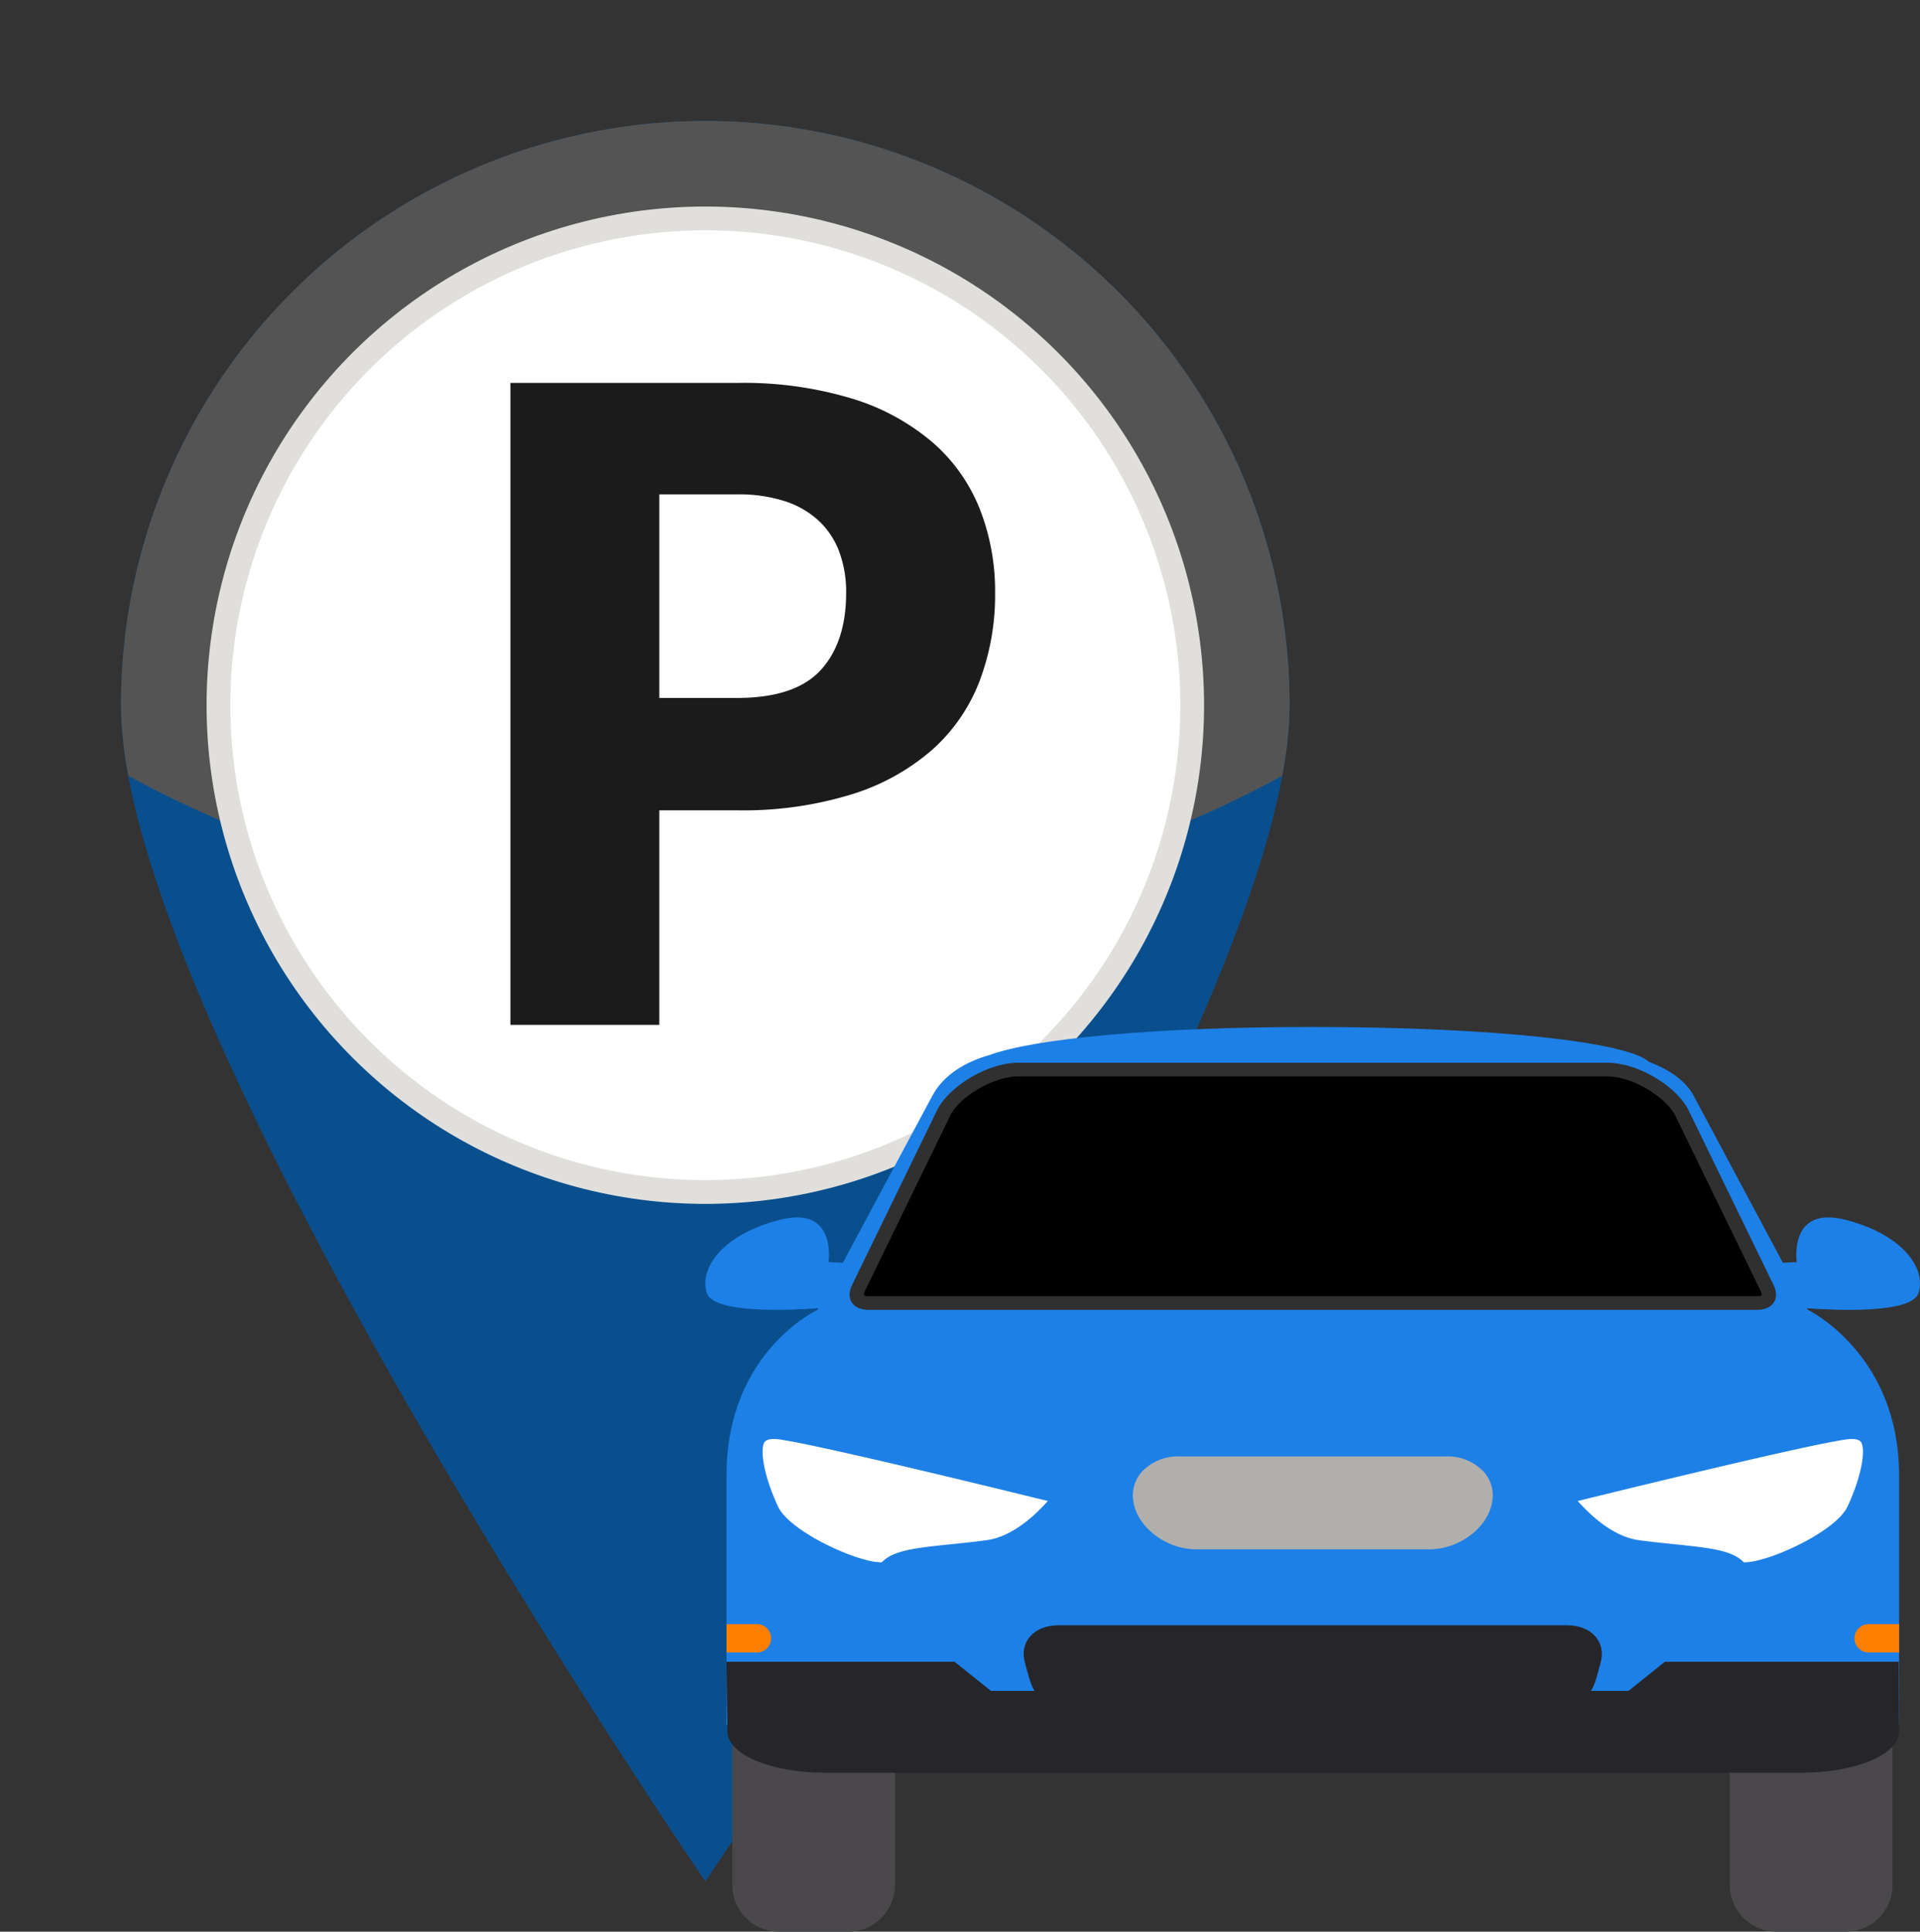 <svg xmlns="http://www.w3.org/2000/svg" width="294.557" height="296.397" viewBox="0 0 294.557 296.397">
  <rect x="0" y="0" width="294.557" height="296.397" fill="#333333" stroke="none"/>
  <g id="Group_2160" data-name="Group 2160" transform="translate(-57.843 -145.139)">
    <g id="Group_2154" data-name="Group 2154" transform="translate(57.843 145.139)">
      <g id="Group_2153" data-name="Group 2153" transform="translate(0)">
        <path id="Path_113" data-name="Path 113" d="M206.519,226.587c0,49.508-89.648,180.449-89.648,180.449S27.223,276.1,27.223,226.587a89.648,89.648,0,1,1,179.3,0Z" transform="translate(-8.664 -118.378)" fill="#094f8e"/>
        <path id="Path_114" data-name="Path 114" d="M116.871,136.935a89.65,89.65,0,0,0-89.648,89.652,60.1,60.1,0,0,0,1.145,10.839c25.126,13.695,55.611,21.744,88.5,21.744s63.377-8.049,88.5-21.744a60.1,60.1,0,0,0,1.145-10.839A89.65,89.65,0,0,0,116.871,136.935Z" transform="translate(-8.664 -118.378)" fill="#545454" style="mix-blend-mode: screen;isolation: isolate"/>
        <circle id="Ellipse_6" data-name="Ellipse 6" cx="76.514" cy="76.514" r="76.514" transform="translate(0 108.207) rotate(-45)" fill="#e0dfdb"/>
        <circle id="Ellipse_7" data-name="Ellipse 7" cx="72.867" cy="72.867" r="72.867" transform="translate(5.158 108.207) rotate(-45)" fill="#fff"/>
        <g id="Group_2152" data-name="Group 2152" transform="translate(78.303 58.755)">
          <path id="Path_115" data-name="Path 115" d="M65.508,212.9v32.919H42.662V147.323H77.408a57.344,57.344,0,0,1,17.882,2.469,34.357,34.357,0,0,1,12.3,6.791,26.487,26.487,0,0,1,7.132,10.212,34.587,34.587,0,0,1,2.3,12.708,37.393,37.393,0,0,1-2.364,13.517,27.111,27.111,0,0,1-7.236,10.549,34.057,34.057,0,0,1-12.336,6.861A56.544,56.544,0,0,1,77.408,212.9Zm0-17.239h11.9q8.921,0,12.843-4.26t3.92-11.9a17.754,17.754,0,0,0-1.014-6.153,12.479,12.479,0,0,0-3.072-4.764,13.871,13.871,0,0,0-5.209-3.08,23.049,23.049,0,0,0-7.468-1.08h-11.9Z" transform="translate(-42.662 -147.323)" fill="#1c1b1b"/>
        </g>
      </g>
    </g>
    <g id="Group_2159" data-name="Group 2159" transform="translate(166.05 302.716)">
      <path id="Path_116" data-name="Path 116" d="M103.591,194.257h10.6a7.168,7.168,0,0,1,7.174,7.17V246.11a7.168,7.168,0,0,1-7.174,7.17h-10.6a7.174,7.174,0,0,1-7.178-7.17V201.427A7.174,7.174,0,0,1,103.591,194.257Z" transform="translate(60.765 -114.461)" fill="#4a484b"/>
      <path id="Path_117" data-name="Path 117" d="M64.051,194.257H74.642a7.168,7.168,0,0,1,7.174,7.17V246.11a7.168,7.168,0,0,1-7.174,7.17H64.051a7.178,7.178,0,0,1-7.186-7.17V201.427A7.178,7.178,0,0,1,64.051,194.257Z" transform="translate(-52.724 -114.461)" fill="#4a484b"/>
      <path id="Path_118" data-name="Path 118" d="M230.619,203.2c-8.684-2.171-7.379,6.513-7.379,6.513l-2.132.1c-4.249-7.948-10.835-20.292-13.7-25.652-1.258-2.349-3.87-4.044-6.88-5.193-3.239-3.007-23.8-5.332-51.536-5.332-24.448,0-42.814,1.811-49.59,4.3-3.692,1.045-7.047,3.034-8.761,6.226L76.893,209.813l-2.194-.1s1.3-8.684-7.379-6.513-12.58,7.379-11.28,11.284c1.056,3.173,12.758,2.624,17.115,2.306l-.135.248S59.046,223.481,59.046,242.4v38.309H238.934V242.4c0-18.6-13.973-25.354-13.973-25.354s-.043-.089-.128-.248c4.38.317,16.009.859,17.065-2.306C243.2,210.583,239.3,205.375,230.619,203.2Z" transform="translate(-55.795 -173.636)" fill="#1d80e6"/>
      <path id="Path_119" data-name="Path 119" d="M61.888,209.173l13.184-27.1c2.105-3.738,7.859-7.02,12.313-7.02h90.387c4.458,0,10.212,3.281,12.321,7.02l13.18,27.1c1.022,2.1-.116,3.8-2.542,3.8H64.434C62.008,212.973,60.866,211.274,61.888,209.173Z" transform="translate(-39.385 -169.567)" fill="#303030"/>
      <path id="Path_120" data-name="Path 120" d="M62.8,209.327a1.212,1.212,0,0,1-.716-.151,1.152,1.152,0,0,1,.166-.677l13.18-27.1c1.656-2.929,6.7-5.8,10.32-5.8h90.387c3.626,0,8.668,2.875,10.378,5.917L199.647,208.5c.205.418.182.646.155.685a1.228,1.228,0,0,1-.7.143Z" transform="translate(-37.755 -168.014)"/>
      <path id="Path_121" data-name="Path 121" d="M200.6,198.806l-5.58,4.466H97.2l-5.584-4.466H56.635c0,2.79.151,10.742.151,10.742,0,3.471,6.691,6.284,14.937,6.284h149.86c8.25,0,14.941-2.813,14.941-6.284s-.054-8.057-.054-10.742Z" transform="translate(-53.384 -101.407)" fill="#262529"/>
      <g id="Group_2155" data-name="Group 2155" transform="translate(48.843 91.796)">
        <path id="Path_122" data-name="Path 122" d="M152.063,208.971H73.475c-3.742,0-3.92-2.6-4.853-5.808s1.362-5.8,5.1-5.8h78.086c3.738,0,6.025,2.6,5.1,5.8S155.8,208.971,152.063,208.971Z" transform="translate(-68.417 -197.358)" fill="#262529"/>
      </g>
      <g id="Group_2156" data-name="Group 2156" transform="translate(133.84 63.222)">
        <path id="Path_123" data-name="Path 123" d="M115.848,208.893c-1.734-1.846-5.185-2.21-10.618-2.771-1.687-.174-3.525-.364-5.433-.619-3.839-.515-7.263-3.595-9.415-6.017,9.6-2.36,35.461-8.66,41.25-9.457a5.852,5.852,0,0,1,.793-.054c.789,0,1.292.193,1.486.577.608,1.219.062,5.073-2.155,9.817-1.753,3.75-12,8.525-15.815,8.525Z" transform="translate(-90.382 -189.974)" fill="#fff"/>
      </g>
      <g id="Group_2157" data-name="Group 2157" transform="translate(8.788 63.222)">
        <path id="Path_124" data-name="Path 124" d="M76.358,208.893c1.734-1.846,5.185-2.21,10.618-2.771,1.691-.174,3.521-.364,5.433-.619,3.843-.515,7.263-3.595,9.415-6.017-9.6-2.36-35.461-8.66-41.247-9.457a5.893,5.893,0,0,0-.793-.054c-.793,0-1.3.193-1.486.577-.611,1.219-.062,5.073,2.152,9.817,1.753,3.75,12.011,8.525,15.819,8.525Z" transform="translate(-58.066 -189.974)" fill="#fff"/>
      </g>
      <g id="Group_2158" data-name="Group 2158" transform="translate(65.594 65.892)" style="mix-blend-mode: multiply;isolation: isolate">
        <path id="Path_125" data-name="Path 125" d="M82.51,204.924c-4.694,0-9.132-3.4-9.7-7.422A5.426,5.426,0,0,1,74.1,193.04a7.612,7.612,0,0,1,5.812-2.376h40.879a7.6,7.6,0,0,1,5.808,2.376,5.453,5.453,0,0,1,1.289,4.462c-.565,4.024-5.007,7.422-9.7,7.422Z" transform="translate(-72.746 -190.664)" fill="#b0afac"/>
      </g>
      <path id="Path_126" data-name="Path 126" d="M108.2,197.316h-4.675a2.171,2.171,0,0,0,0,4.342H108.2Z" transform="translate(74.941 -105.683)" fill="#ff8000"/>
      <path id="Path_127" data-name="Path 127" d="M56.635,197.316h4.678a2.171,2.171,0,0,1,0,4.342H56.635Z" transform="translate(-53.384 -105.683)" fill="#ff8000"/>
    </g>
  </g>
</svg>
